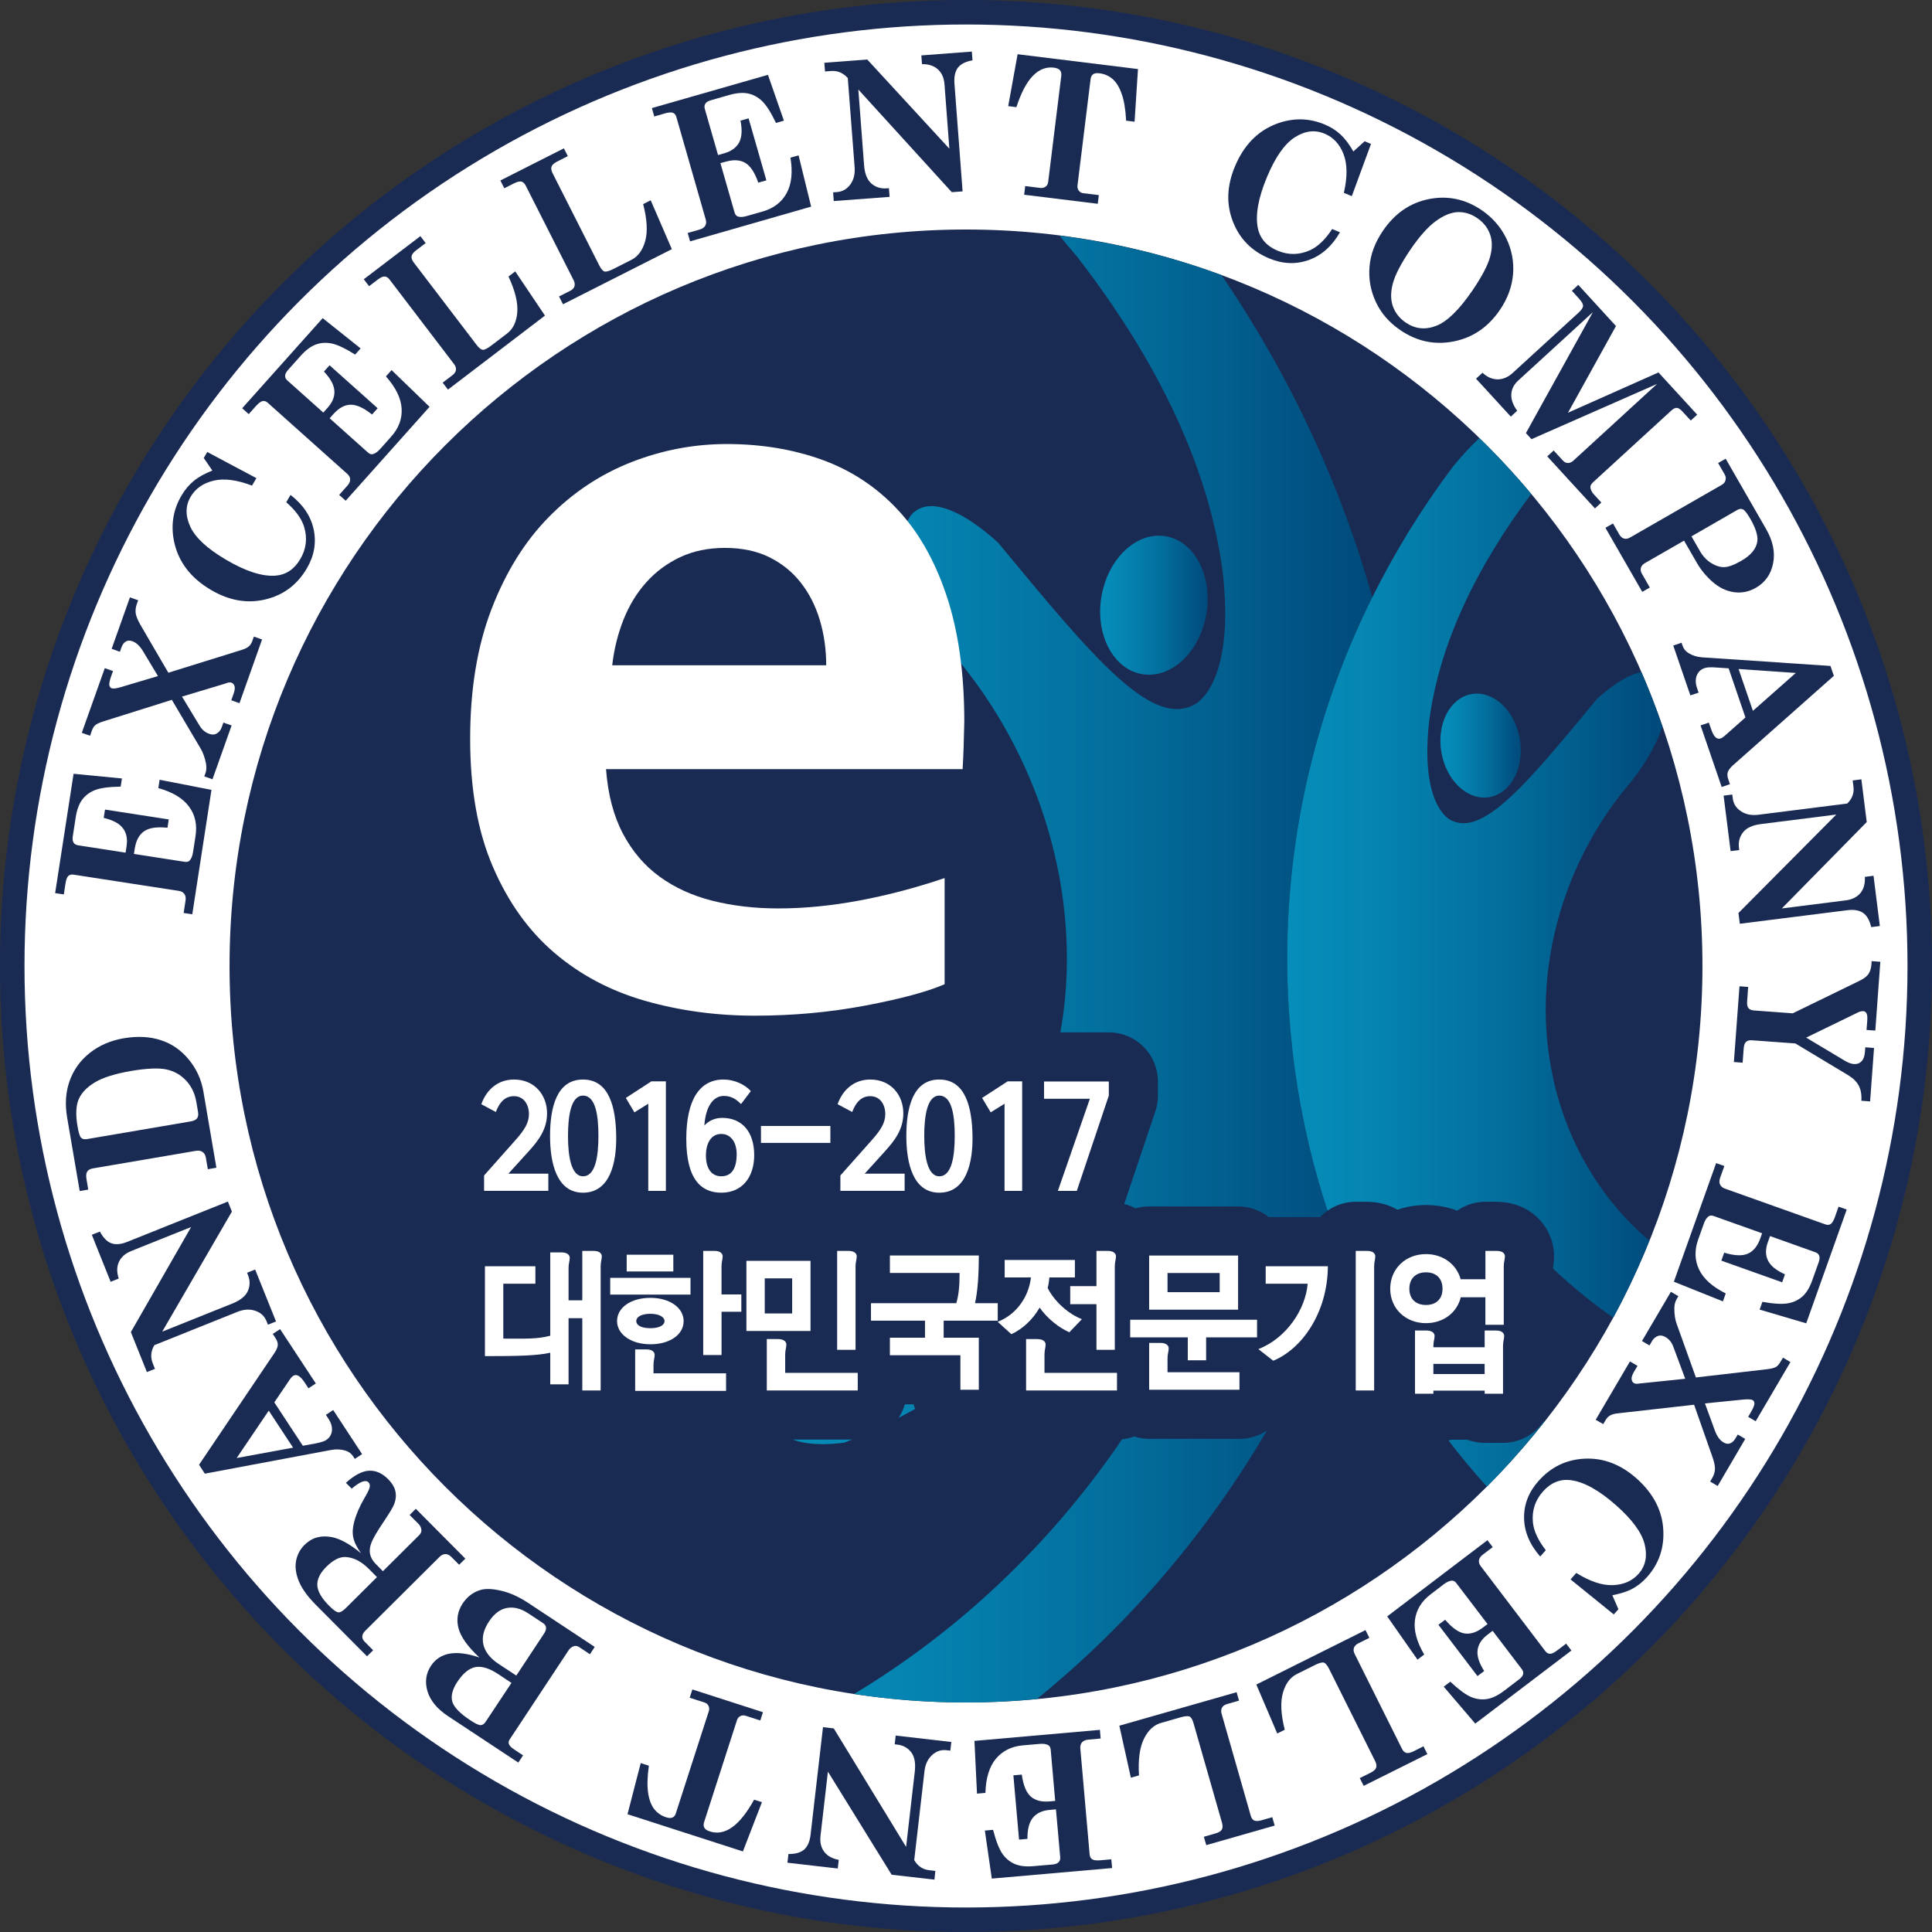 <?xml version="1.0" encoding="utf-8"?>
<!-- Generator: Adobe Illustrator 16.0.0, SVG Export Plug-In . SVG Version: 6.00 Build 0)  -->
<!DOCTYPE svg PUBLIC "-//W3C//DTD SVG 1.1//EN" "http://www.w3.org/Graphics/SVG/1.1/DTD/svg11.dtd">
<svg version="1.1" id="Layer_1" xmlns="http://www.w3.org/2000/svg" xmlns:xlink="http://www.w3.org/1999/xlink" x="0px" y="0px"
	 width="59px" height="59px" viewBox="0 0 59 59" enable-background="new 0 0 59 59" xml:space="preserve">
<rect x="0" y="0" width="59" height="59" fill="#333333" stroke="none"/>
<g>
	<defs>
		<rect id="SVGID_1_" width="59" height="59"/>
	</defs>
	<clipPath id="SVGID_2_">
		<use xlink:href="#SVGID_1_"  overflow="visible"/>
	</clipPath>
	<path clip-path="url(#SVGID_2_)" fill-rule="evenodd" clip-rule="evenodd" fill="#FFFFFF" d="M58.627,29.5
		c0,16.085-13.04,29.127-29.127,29.127S0.374,45.586,0.374,29.5c0-16.087,13.04-29.128,29.126-29.128S58.627,13.414,58.627,29.5"/>
	
		<circle clip-path="url(#SVGID_2_)" fill="none" stroke="#1A2B53" stroke-width="0.75" stroke-miterlimit="10" cx="29.5" cy="29.5" r="29.127"/>
	<path clip-path="url(#SVGID_2_)" fill="#1A2B53" d="M51.99,29.5c0,12.419-10.068,22.491-22.49,22.491
		C17.08,51.991,7.01,41.92,7.01,29.5C7.01,17.08,17.08,7.009,29.5,7.009C41.922,7.009,51.99,17.08,51.99,29.5"/>
	<path clip-path="url(#SVGID_2_)" fill="#1A2B53" d="M1.684,27.274l0.563-3.644l1.477,0.143l-0.039,0.249
		c-0.354,0.006-0.614,0.04-0.779,0.104c-0.165,0.064-0.296,0.162-0.395,0.293c-0.097,0.13-0.163,0.311-0.199,0.541l-0.088,0.572
		c-0.014,0.088-0.006,0.155,0.023,0.2c0.028,0.044,0.074,0.073,0.136,0.082l1.452,0.225l0.03-0.195
		c0.035-0.225-0.002-0.409-0.112-0.552c-0.108-0.144-0.304-0.248-0.586-0.315l0.04-0.254l1.947,0.301l-0.039,0.254
		c-0.326-0.033-0.563,0.002-0.714,0.107c-0.151,0.104-0.247,0.282-0.286,0.533l-0.025,0.16l1.548,0.24
		c0.068,0.01,0.12-0.002,0.153-0.038c0.051-0.054,0.085-0.138,0.103-0.251l0.078-0.503c0.052-0.345-0.013-0.644-0.201-0.896
		c-0.187-0.253-0.499-0.441-0.936-0.563l0.039-0.254l1.584,0.308l-0.586,3.8l-0.264-0.04l0.058-0.377
		c0.013-0.083,0.002-0.153-0.035-0.203c-0.036-0.051-0.091-0.083-0.165-0.094l-3.221-0.497c-0.068-0.011-0.122,0.004-0.161,0.042
		c-0.039,0.04-0.066,0.117-0.084,0.232l-0.051,0.33L1.684,27.274z"/>
	<path clip-path="url(#SVGID_2_)" fill="#1A2B53" d="M2.498,22.379L3.2,20.404l0.251,0.089l-0.053,0.148
		c-0.047,0.135-0.067,0.227-0.06,0.28c0.009,0.051,0.032,0.083,0.072,0.098c0.047,0.017,0.134,0.006,0.263-0.03l1.151-0.343
		l-0.452-0.752c-0.098-0.165-0.208-0.27-0.332-0.313c-0.076-0.027-0.143-0.023-0.199,0.01c-0.058,0.033-0.104,0.097-0.135,0.188
		l-0.044,0.125L3.41,19.813l0.558-1.571l0.251,0.089l-0.042,0.119c-0.036,0.098-0.044,0.193-0.032,0.284
		c0.015,0.091,0.062,0.205,0.14,0.342l0.856,1.468l2.23-0.694c0.107-0.032,0.184-0.07,0.229-0.112
		c0.047-0.042,0.083-0.098,0.106-0.166l0.047-0.132l0.25,0.089l-0.69,1.945l-0.25-0.089l0.072-0.204
		c0.034-0.098,0.044-0.173,0.027-0.228c-0.016-0.054-0.048-0.089-0.097-0.107c-0.042-0.015-0.105-0.005-0.19,0.03L6.83,20.89
		l-1.272,0.383l0.538,0.89c0.075,0.122,0.17,0.203,0.287,0.245c0.089,0.032,0.163,0.032,0.223-0.001
		c0.077-0.041,0.131-0.104,0.163-0.191l0.053-0.15l0.251,0.088l-0.584,1.644l-0.25-0.089l0.037-0.103
		c0.029-0.083,0.034-0.179,0.015-0.29c-0.038-0.184-0.091-0.334-0.162-0.453l-0.881-1.491l-2.111,0.664
		c-0.11,0.036-0.187,0.073-0.229,0.111c-0.043,0.037-0.077,0.094-0.104,0.17l-0.053,0.151L2.498,22.379z"/>
	<path clip-path="url(#SVGID_2_)" fill="#1A2B53" d="M6.485,14.37l-0.263-0.384l0.107-0.183l1.501,0.799L7.696,14.83
		c-0.462-0.177-0.854-0.228-1.173-0.151c-0.319,0.075-0.553,0.239-0.701,0.491c-0.162,0.275-0.165,0.582-0.009,0.918
		c0.157,0.335,0.519,0.67,1.086,1.003c0.6,0.354,1.104,0.517,1.512,0.489c0.323-0.026,0.575-0.194,0.758-0.504
		c0.184-0.311,0.223-0.64,0.119-0.986c-0.077-0.251-0.258-0.501-0.546-0.753l0.131-0.223c0.385,0.299,0.621,0.65,0.707,1.058
		c0.085,0.407,0.015,0.804-0.212,1.19c-0.295,0.5-0.718,0.815-1.271,0.945c-0.552,0.131-1.103,0.033-1.653-0.291
		c-0.611-0.359-0.984-0.842-1.121-1.446c-0.114-0.516-0.041-0.996,0.222-1.441c0.104-0.176,0.227-0.323,0.371-0.441
		C6.059,14.568,6.25,14.463,6.485,14.37"/>
	<path clip-path="url(#SVGID_2_)" fill="#1A2B53" d="M7.396,12.467l2.458-2.751l1.159,0.924l-0.168,0.188
		c-0.3-0.188-0.537-0.301-0.71-0.337c-0.174-0.036-0.338-0.026-0.49,0.03c-0.154,0.057-0.308,0.172-0.463,0.345l-0.385,0.431
		c-0.06,0.068-0.09,0.127-0.09,0.182c-0.001,0.054,0.023,0.101,0.071,0.142l1.095,0.979l0.131-0.147
		c0.152-0.17,0.221-0.344,0.207-0.523c-0.014-0.18-0.119-0.374-0.319-0.583l0.172-0.192l1.469,1.312l-0.172,0.192
		c-0.254-0.204-0.474-0.304-0.658-0.299c-0.183,0.004-0.359,0.102-0.528,0.292l-0.108,0.122l1.167,1.043
		c0.051,0.046,0.1,0.064,0.149,0.053c0.071-0.017,0.145-0.069,0.223-0.154l0.338-0.38c0.234-0.26,0.34-0.548,0.321-0.861
		c-0.019-0.314-0.179-0.641-0.479-0.98l0.172-0.193l1.16,1.122l-2.562,2.868l-0.198-0.178l0.253-0.285
		c0.058-0.063,0.084-0.127,0.083-0.189c-0.003-0.063-0.033-0.118-0.088-0.168l-2.431-2.173c-0.051-0.045-0.104-0.062-0.158-0.05
		c-0.054,0.012-0.12,0.062-0.198,0.148l-0.223,0.25L7.396,12.467z"/>
	<path clip-path="url(#SVGID_2_)" fill="#1A2B53" d="M11.272,8.74l-0.163-0.212l1.729-1.317l0.161,0.212l-0.292,0.222
		c-0.083,0.063-0.13,0.125-0.138,0.182c-0.009,0.057,0.013,0.121,0.068,0.192l1.911,2.505c0.076,0.103,0.144,0.154,0.196,0.158
		c0.054,0.004,0.14-0.039,0.258-0.129l0.485-0.37c0.181-0.137,0.285-0.352,0.31-0.642c0.024-0.292-0.064-0.657-0.268-1.097
		l0.205-0.156l0.908,1.35l-2.962,2.26l-0.162-0.212l0.296-0.226c0.065-0.049,0.102-0.104,0.11-0.163
		c0.008-0.059-0.012-0.119-0.059-0.179L11.9,8.541c-0.046-0.063-0.1-0.095-0.154-0.097c-0.056-0.002-0.125,0.029-0.209,0.093
		L11.272,8.74z"/>
	<path clip-path="url(#SVGID_2_)" fill="#1A2B53" d="M15.401,5.749l-0.121-0.237L17.22,4.53l0.121,0.238l-0.328,0.166
		c-0.093,0.048-0.149,0.098-0.17,0.153c-0.018,0.055-0.008,0.122,0.032,0.202l1.422,2.81c0.059,0.115,0.113,0.179,0.164,0.192
		c0.053,0.013,0.146-0.013,0.278-0.081l0.543-0.275c0.203-0.103,0.344-0.294,0.422-0.576c0.078-0.281,0.058-0.657-0.063-1.126
		l0.23-0.117l0.646,1.493l-3.324,1.683l-0.121-0.239l0.333-0.168c0.073-0.037,0.119-0.083,0.137-0.139
		c0.018-0.057,0.01-0.12-0.024-0.188l-1.463-2.889c-0.035-0.07-0.08-0.111-0.134-0.124c-0.054-0.012-0.127,0.006-0.221,0.053
		L15.401,5.749z"/>
	<path clip-path="url(#SVGID_2_)" fill="#1A2B53" d="M19.907,3.301l3.545-1.016l0.487,1.4l-0.242,0.069
		c-0.153-0.318-0.293-0.542-0.421-0.664c-0.128-0.124-0.272-0.202-0.432-0.235c-0.159-0.033-0.35-0.018-0.575,0.046l-0.556,0.16
		c-0.087,0.023-0.144,0.059-0.172,0.104c-0.029,0.045-0.035,0.098-0.018,0.159l0.405,1.411l0.19-0.054
		c0.218-0.063,0.37-0.174,0.455-0.332c0.083-0.16,0.097-0.381,0.04-0.665l0.248-0.07l0.543,1.894l-0.248,0.07
		c-0.106-0.308-0.238-0.51-0.397-0.604c-0.158-0.093-0.358-0.105-0.603-0.034L22,4.981l0.432,1.505
		c0.019,0.067,0.052,0.109,0.099,0.125c0.07,0.024,0.161,0.02,0.27-0.013l0.49-0.139c0.336-0.097,0.579-0.283,0.731-0.56
		c0.151-0.274,0.19-0.637,0.117-1.084l0.248-0.071l0.384,1.566l-3.697,1.061l-0.073-0.256l0.365-0.105
		c0.083-0.024,0.14-0.063,0.171-0.118c0.031-0.054,0.036-0.118,0.015-0.189l-0.898-3.133c-0.02-0.065-0.055-0.108-0.106-0.126
		c-0.052-0.019-0.134-0.012-0.247,0.02L19.98,3.558L19.907,3.301z"/>
	<path clip-path="url(#SVGID_2_)" fill="#1A2B53" d="M25.174,1.917l1.311-0.099l2.507,2.723l-0.149-1.968
		c-0.015-0.194-0.082-0.346-0.201-0.455c-0.12-0.108-0.282-0.162-0.486-0.159l-0.02-0.267l1.542-0.117l0.02,0.267
		c-0.213,0.039-0.361,0.114-0.447,0.227c-0.084,0.114-0.119,0.274-0.104,0.481l0.249,3.295l-0.33,0.024l-2.854-3.135l0.175,2.308
		c0.02,0.265,0.096,0.453,0.225,0.564c0.129,0.11,0.285,0.16,0.462,0.146l0.072-0.004l0.021,0.264l-1.706,0.128l-0.019-0.266
		l0.117-0.008c0.167-0.013,0.303-0.09,0.408-0.232c0.104-0.142,0.147-0.316,0.132-0.525L25.89,2.384
		c-0.142-0.158-0.311-0.23-0.508-0.216l-0.188,0.015L25.174,1.917z"/>
	<path clip-path="url(#SVGID_2_)" fill="#1A2B53" d="M31.076,1.656l3.676,0.453l-0.104,1.608l-0.258-0.032
		c-0.018-0.349-0.064-0.625-0.139-0.827c-0.072-0.204-0.166-0.354-0.28-0.449c-0.114-0.097-0.245-0.152-0.392-0.171
		c-0.086-0.011-0.151-0.001-0.195,0.028c-0.044,0.031-0.07,0.079-0.079,0.146l-0.4,3.25c-0.008,0.063,0.007,0.117,0.04,0.161
		c0.034,0.045,0.077,0.07,0.134,0.077l0.477,0.058l-0.032,0.266l-2.248-0.277l0.032-0.265l0.455,0.057
		c0.067,0.008,0.124-0.004,0.169-0.04c0.045-0.033,0.072-0.083,0.078-0.146l0.399-3.234c0.01-0.076-0.004-0.135-0.041-0.175
		c-0.035-0.041-0.099-0.067-0.185-0.078C31.7,2.008,31.318,2.41,31.039,3.273l-0.25-0.032L31.076,1.656z"/>
	<path clip-path="url(#SVGID_2_)" fill="#1A2B53" d="M41.329,4.626l0.345-0.312l0.194,0.081L41.282,5.99l-0.243-0.1
		c0.112-0.484,0.108-0.878-0.01-1.184C40.91,4.4,40.717,4.191,40.445,4.08c-0.295-0.123-0.599-0.084-0.91,0.117
		c-0.31,0.202-0.592,0.606-0.845,1.213c-0.268,0.644-0.36,1.164-0.276,1.564c0.069,0.317,0.271,0.543,0.604,0.683
		c0.333,0.138,0.664,0.132,0.993-0.018c0.236-0.109,0.462-0.325,0.671-0.645l0.238,0.1c-0.242,0.422-0.56,0.705-0.949,0.845
		c-0.393,0.141-0.796,0.125-1.21-0.047c-0.536-0.223-0.906-0.598-1.111-1.127s-0.186-1.087,0.061-1.678
		c0.273-0.655,0.699-1.092,1.279-1.309c0.494-0.184,0.981-0.177,1.458,0.021c0.189,0.078,0.353,0.181,0.488,0.307
		C41.072,4.232,41.204,4.405,41.329,4.626"/>
	<path clip-path="url(#SVGID_2_)" fill="#1A2B53" d="M45.251,6.42C45.58,6.645,45.83,6.932,46,7.28
		c0.168,0.35,0.237,0.714,0.206,1.096c-0.033,0.38-0.166,0.744-0.402,1.089c-0.357,0.525-0.828,0.846-1.409,0.961
		c-0.582,0.116-1.127,0.001-1.634-0.346c-0.337-0.23-0.586-0.516-0.744-0.857c-0.161-0.342-0.225-0.701-0.194-1.076
		c0.029-0.376,0.166-0.742,0.41-1.1c0.363-0.532,0.83-0.854,1.405-0.968C44.213,5.966,44.75,6.079,45.251,6.42 M45.108,6.658
		c-0.187-0.129-0.386-0.188-0.595-0.18c-0.208,0.01-0.431,0.102-0.669,0.277c-0.238,0.173-0.494,0.462-0.768,0.862
		c-0.286,0.421-0.466,0.764-0.539,1.033c-0.072,0.268-0.072,0.502-0.001,0.704c0.073,0.203,0.205,0.368,0.396,0.499
		c0.283,0.192,0.591,0.226,0.924,0.098c0.334-0.126,0.705-0.489,1.114-1.087c0.285-0.42,0.464-0.76,0.534-1.019
		c0.072-0.26,0.071-0.491-0.002-0.692C45.43,6.951,45.298,6.786,45.108,6.658"/>
	<path clip-path="url(#SVGID_2_)" fill="#1A2B53" d="M48.198,8.699l1.151,1.258l-1.465,2.647l2.763-1.23l1.182,1.289l-0.196,0.18
		l-0.257-0.279c-0.063-0.069-0.119-0.105-0.169-0.108c-0.049-0.003-0.105,0.024-0.167,0.081l-2.386,2.186
		c-0.061,0.055-0.089,0.107-0.086,0.157c0.005,0.072,0.041,0.145,0.106,0.218l0.228,0.249l-0.195,0.179l-1.457-1.589l0.196-0.18
		l0.275,0.3c0.049,0.056,0.104,0.083,0.161,0.083c0.057,0,0.113-0.025,0.169-0.075l2.554-2.341l-3.836,1.688l-0.17-0.186
		l2.045-3.693l-2.283,2.091c-0.13,0.12-0.2,0.259-0.208,0.419c-0.008,0.16,0.053,0.328,0.18,0.5l-0.195,0.18l-1.063-1.159
		l0.198-0.18c0.146,0.135,0.302,0.201,0.466,0.201c0.164-0.002,0.317-0.068,0.455-0.195l2.02-1.849
		c0.085-0.079,0.129-0.146,0.13-0.201s-0.038-0.125-0.114-0.209L48.003,8.88L48.198,8.699z"/>
	<path clip-path="url(#SVGID_2_)" fill="#1A2B53" d="M52.699,14.008l1.236,2.15c0.209,0.364,0.28,0.713,0.212,1.048
		c-0.066,0.333-0.242,0.581-0.525,0.744c-0.216,0.124-0.441,0.167-0.676,0.133c-0.234-0.035-0.451-0.141-0.648-0.314
		c-0.197-0.174-0.356-0.367-0.478-0.579l-0.392-0.68l-1.196,0.687c-0.066,0.039-0.107,0.087-0.122,0.146
		c-0.014,0.059-0.005,0.119,0.031,0.177l0.242,0.423l-0.231,0.132l-1.125-1.957l0.231-0.132l0.188,0.328
		c0.041,0.073,0.091,0.117,0.15,0.133c0.057,0.016,0.119,0.005,0.185-0.033l2.799-1.608c0.063-0.036,0.101-0.083,0.115-0.143
		c0.016-0.059,0.007-0.116-0.024-0.17l-0.203-0.353L52.699,14.008z M51.655,16.379l0.261,0.455c0.092,0.158,0.207,0.279,0.345,0.364
		c0.139,0.084,0.271,0.125,0.398,0.121c0.128-0.004,0.299-0.067,0.516-0.192c0.298-0.171,0.462-0.372,0.492-0.603
		c0.02-0.168-0.05-0.393-0.213-0.677c-0.096-0.164-0.168-0.26-0.221-0.288c-0.053-0.029-0.111-0.024-0.179,0.014L51.655,16.379z"/>
	<path clip-path="url(#SVGID_2_)" fill="#1A2B53" d="M56.003,20.639l-3.082,2.732c-0.086,0.077-0.138,0.147-0.158,0.211
		c-0.018,0.063-0.014,0.136,0.017,0.22l0.05,0.145l-0.252,0.087l-0.645-1.881l0.252-0.086l0.062,0.177
		c0.046,0.14,0.095,0.23,0.144,0.272c0.049,0.042,0.099,0.054,0.148,0.037c0.041-0.014,0.083-0.04,0.128-0.08l0.636-0.563
		l-0.513-1.5l-0.388-0.026c-0.16-0.012-0.276-0.006-0.344,0.018c-0.119,0.04-0.198,0.117-0.242,0.228
		c-0.044,0.112-0.04,0.243,0.013,0.394l0.044,0.128l-0.252,0.084l-0.522-1.522l0.252-0.086l0.03,0.087
		c0.034,0.099,0.094,0.174,0.181,0.228c0.122,0.075,0.262,0.119,0.417,0.131l3.921,0.263L56.003,20.639z M54.84,20.551l-1.747-0.121
		l0.438,1.278L54.84,20.551z"/>
	<path clip-path="url(#SVGID_2_)" fill="#1A2B53" d="M56.843,23.799l0.164,1.305l-2.593,2.638l1.956-0.247
		c0.194-0.025,0.341-0.1,0.445-0.224c0.102-0.125,0.146-0.289,0.134-0.493l0.265-0.034l0.193,1.535l-0.263,0.033
		c-0.052-0.211-0.134-0.356-0.251-0.435c-0.116-0.079-0.278-0.107-0.485-0.08l-3.277,0.413l-0.042-0.328l2.988-3.007l-2.296,0.29
		c-0.264,0.033-0.446,0.116-0.552,0.253c-0.104,0.135-0.146,0.292-0.125,0.47l0.01,0.071l-0.264,0.033l-0.214-1.695l0.264-0.033
		l0.016,0.117c0.02,0.166,0.104,0.298,0.252,0.395c0.145,0.096,0.322,0.132,0.53,0.105l2.713-0.342
		c0.153-0.148,0.216-0.32,0.19-0.517l-0.023-0.188L56.843,23.799z"/>
	<path clip-path="url(#SVGID_2_)" fill="#1A2B53" d="M57.422,29.371l-0.153,2.101l-0.268-0.019l0.022-0.29
		c0.007-0.104,0-0.175-0.023-0.217c-0.021-0.042-0.055-0.063-0.097-0.066c-0.047-0.004-0.104,0.008-0.166,0.039l-1.58,0.768
		l1.184,0.708c0.099,0.06,0.189,0.092,0.274,0.099c0.095,0.007,0.173-0.022,0.234-0.084c0.059-0.063,0.095-0.162,0.104-0.299
		l0.01-0.129l0.267,0.021l-0.12,1.632l-0.267-0.02c0.012-0.188-0.017-0.343-0.08-0.461c-0.063-0.12-0.17-0.226-0.321-0.318
		l-1.614-0.971l-1.328-0.097c-0.078-0.006-0.139,0.011-0.18,0.05c-0.041,0.04-0.063,0.106-0.07,0.197l-0.033,0.438l-0.267-0.021
		l0.171-2.313l0.265,0.02l-0.031,0.434c-0.008,0.1,0.006,0.17,0.04,0.213s0.091,0.066,0.171,0.072l1.181,0.087l2.039-0.993
		c0.131-0.063,0.223-0.133,0.275-0.21c0.051-0.077,0.081-0.178,0.09-0.299l0.006-0.092L57.422,29.371z"/>
	<path clip-path="url(#SVGID_2_)" fill="#1A2B53" d="M56.396,36.937l-1.237,3.475l-1.423-0.419l0.085-0.237
		c0.35,0.063,0.61,0.076,0.785,0.044c0.175-0.031,0.321-0.104,0.443-0.213c0.12-0.11,0.219-0.274,0.296-0.495l0.195-0.544
		c0.029-0.085,0.035-0.151,0.015-0.201c-0.019-0.05-0.059-0.086-0.118-0.106l-1.383-0.493l-0.067,0.186
		c-0.077,0.215-0.075,0.401,0.006,0.563c0.08,0.162,0.253,0.302,0.517,0.419l-0.086,0.243l-1.857-0.661l0.087-0.243
		c0.314,0.094,0.554,0.104,0.722,0.03c0.17-0.074,0.297-0.231,0.382-0.47l0.054-0.153l-1.477-0.526
		c-0.063-0.022-0.115-0.02-0.156,0.008c-0.062,0.043-0.109,0.118-0.148,0.228l-0.171,0.479c-0.117,0.33-0.108,0.637,0.028,0.92
		c0.136,0.283,0.406,0.526,0.813,0.728l-0.086,0.243l-1.498-0.601l1.291-3.622l0.251,0.089l-0.129,0.358
		c-0.028,0.082-0.03,0.15-0.003,0.207s0.075,0.098,0.145,0.124l3.069,1.093c0.065,0.024,0.121,0.021,0.167-0.012
		s0.088-0.104,0.127-0.211l0.111-0.317L56.396,36.937z"/>
	<path clip-path="url(#SVGID_2_)" fill="#1A2B53" d="M54.677,41.595l-1.061,1.807l-0.23-0.134l0.08-0.137
		c0.071-0.123,0.109-0.211,0.111-0.264c0.001-0.05-0.017-0.088-0.052-0.109c-0.043-0.024-0.132-0.03-0.265-0.02l-1.194,0.12
		l0.302,0.824c0.064,0.179,0.153,0.302,0.268,0.369c0.069,0.041,0.135,0.051,0.197,0.027c0.063-0.021,0.12-0.074,0.168-0.158
		l0.068-0.112l0.228,0.134l-0.842,1.438l-0.23-0.136l0.063-0.107c0.053-0.09,0.081-0.183,0.084-0.274s-0.021-0.212-0.074-0.362
		l-0.563-1.603l-2.321,0.262c-0.111,0.012-0.192,0.034-0.248,0.068c-0.054,0.031-0.099,0.08-0.135,0.142l-0.071,0.12l-0.23-0.133
		l1.046-1.781l0.231,0.135l-0.112,0.188c-0.05,0.089-0.074,0.161-0.068,0.217c0.005,0.058,0.03,0.099,0.074,0.124
		c0.038,0.022,0.104,0.024,0.192,0.006l0.049-0.004l1.322-0.137l-0.363-0.977c-0.049-0.133-0.128-0.23-0.234-0.294
		c-0.081-0.047-0.153-0.061-0.218-0.042c-0.085,0.027-0.149,0.078-0.196,0.158l-0.08,0.138l-0.23-0.135l0.883-1.503l0.23,0.134
		l-0.056,0.094c-0.045,0.076-0.068,0.169-0.068,0.281c0,0.188,0.024,0.345,0.073,0.476l0.585,1.63l2.197-0.254
		c0.113-0.016,0.196-0.036,0.246-0.066c0.05-0.028,0.093-0.078,0.134-0.146l0.082-0.139L54.677,41.595z"/>
	<path clip-path="url(#SVGID_2_)" fill="#1A2B53" d="M49.238,48.716l0.186,0.428l-0.143,0.157l-1.319-1.068l0.175-0.198
		c0.42,0.262,0.794,0.386,1.123,0.372c0.328-0.014,0.588-0.129,0.782-0.348c0.212-0.24,0.271-0.541,0.183-0.899
		c-0.09-0.36-0.382-0.758-0.875-1.193c-0.521-0.461-0.985-0.716-1.392-0.767c-0.32-0.036-0.602,0.079-0.841,0.35
		c-0.239,0.271-0.34,0.586-0.304,0.947c0.027,0.26,0.159,0.542,0.393,0.843l-0.17,0.194c-0.322-0.366-0.486-0.758-0.493-1.174
		s0.139-0.792,0.436-1.128c0.384-0.434,0.859-0.664,1.426-0.687c0.566-0.024,1.088,0.176,1.567,0.599
		c0.532,0.471,0.808,1.016,0.825,1.635c0.016,0.526-0.148,0.984-0.491,1.373c-0.135,0.152-0.284,0.273-0.447,0.361
		C49.693,48.604,49.487,48.669,49.238,48.716"/>
	<path clip-path="url(#SVGID_2_)" fill="#1A2B53" d="M47.988,50.404l-2.936,2.232l-0.963-1.128l0.2-0.152
		c0.259,0.242,0.471,0.397,0.634,0.467c0.164,0.067,0.327,0.089,0.487,0.062c0.161-0.025,0.334-0.109,0.521-0.25l0.46-0.351
		c0.071-0.054,0.112-0.107,0.123-0.16c0.01-0.052-0.004-0.104-0.042-0.153l-0.89-1.169l-0.156,0.119
		c-0.182,0.138-0.282,0.297-0.304,0.475c-0.021,0.179,0.047,0.392,0.203,0.634l-0.205,0.155l-1.193-1.567l0.205-0.154
		c0.212,0.248,0.407,0.388,0.59,0.418c0.18,0.029,0.373-0.031,0.574-0.187l0.131-0.098l-0.949-1.246
		c-0.041-0.057-0.086-0.082-0.137-0.081c-0.073,0.003-0.155,0.041-0.248,0.109l-0.404,0.309c-0.278,0.211-0.439,0.474-0.479,0.785
		c-0.041,0.312,0.053,0.663,0.283,1.054l-0.205,0.156l-0.925-1.321l3.061-2.327l0.161,0.211l-0.304,0.231
		c-0.068,0.051-0.106,0.108-0.116,0.171c-0.009,0.062,0.009,0.123,0.056,0.182l1.972,2.595c0.042,0.053,0.09,0.08,0.146,0.079
		c0.055-0.001,0.129-0.036,0.221-0.108l0.268-0.202L47.988,50.404z"/>
	<path clip-path="url(#SVGID_2_)" fill="#1A2B53" d="M43.47,53.329l0.12,0.238l-1.945,0.97L41.525,54.3l0.328-0.163
		c0.095-0.047,0.151-0.099,0.171-0.153c0.02-0.054,0.011-0.122-0.029-0.202l-1.407-2.818c-0.058-0.113-0.112-0.179-0.163-0.191
		c-0.052-0.015-0.146,0.012-0.278,0.079l-0.545,0.271c-0.204,0.103-0.345,0.293-0.424,0.573c-0.081,0.281-0.063,0.657,0.056,1.127
		l-0.229,0.115l-0.639-1.495l3.334-1.663l0.118,0.237l-0.334,0.166c-0.071,0.037-0.119,0.083-0.138,0.141
		c-0.018,0.055-0.011,0.119,0.024,0.186l1.445,2.897c0.034,0.07,0.079,0.111,0.135,0.124c0.053,0.014,0.126-0.005,0.221-0.051
		L43.47,53.329z"/>
	<path clip-path="url(#SVGID_2_)" fill="#1A2B53" d="M38.853,55.494l0.074,0.256l-2.09,0.597l-0.073-0.255l0.352-0.102
		c0.102-0.027,0.166-0.067,0.196-0.118c0.029-0.05,0.031-0.117,0.007-0.204l-0.866-3.028c-0.033-0.124-0.075-0.195-0.124-0.219
		c-0.049-0.022-0.145-0.015-0.288,0.026l-0.586,0.168c-0.219,0.063-0.393,0.224-0.521,0.485c-0.129,0.261-0.181,0.634-0.151,1.118
		l-0.248,0.07l-0.352-1.588l3.581-1.023l0.073,0.257l-0.358,0.103c-0.078,0.022-0.133,0.059-0.161,0.112
		c-0.028,0.051-0.033,0.114-0.012,0.187l0.89,3.114c0.021,0.075,0.058,0.124,0.108,0.147c0.052,0.021,0.128,0.018,0.229-0.011
		L38.853,55.494z"/>
	<path clip-path="url(#SVGID_2_)" fill="#1A2B53" d="M33.962,57.047l-3.674,0.322l-0.212-1.467l0.251-0.022
		c0.089,0.343,0.185,0.587,0.285,0.732c0.103,0.145,0.229,0.249,0.381,0.313c0.148,0.063,0.34,0.085,0.572,0.064l0.576-0.05
		c0.09-0.008,0.151-0.032,0.188-0.07c0.037-0.039,0.053-0.09,0.048-0.153l-0.13-1.462l-0.196,0.018
		c-0.226,0.019-0.396,0.1-0.509,0.239c-0.114,0.142-0.169,0.355-0.166,0.645l-0.256,0.022l-0.173-1.963l0.257-0.022
		c0.044,0.323,0.136,0.548,0.273,0.67s0.331,0.172,0.585,0.148l0.162-0.014l-0.137-1.561c-0.006-0.067-0.03-0.115-0.073-0.141
		c-0.063-0.036-0.152-0.049-0.268-0.039l-0.507,0.044c-0.349,0.031-0.623,0.168-0.825,0.408c-0.201,0.243-0.308,0.59-0.321,1.044
		l-0.257,0.023l-0.078-1.611l3.831-0.337l0.023,0.264l-0.379,0.035c-0.085,0.006-0.149,0.035-0.191,0.083
		c-0.04,0.047-0.056,0.107-0.051,0.182l0.285,3.246c0.007,0.067,0.034,0.116,0.082,0.145c0.047,0.029,0.128,0.038,0.245,0.028
		l0.334-0.03L33.962,57.047z"/>
	<path clip-path="url(#SVGID_2_)" fill="#1A2B53" d="M28.536,57.401l-1.306-0.15l-1.947-3.148l-0.226,1.96
		c-0.022,0.194,0.015,0.355,0.111,0.484c0.097,0.13,0.245,0.212,0.446,0.25l-0.03,0.264l-1.537-0.177l0.031-0.266
		c0.217,0.003,0.378-0.045,0.483-0.139c0.104-0.094,0.169-0.245,0.193-0.452l0.379-3.283l0.329,0.039l2.209,3.618l0.265-2.298
		c0.03-0.264-0.007-0.462-0.114-0.598c-0.106-0.134-0.25-0.211-0.428-0.229l-0.071-0.009l0.03-0.266l1.699,0.196l-0.031,0.265
		l-0.116-0.014c-0.166-0.019-0.314,0.032-0.444,0.151c-0.128,0.119-0.205,0.281-0.229,0.491l-0.313,2.715
		c0.107,0.183,0.26,0.286,0.458,0.308l0.187,0.021L28.536,57.401z"/>
	<path clip-path="url(#SVGID_2_)" fill="#1A2B53" d="M22.687,56.54l-3.524-1.137l0.404-1.561l0.248,0.08
		c-0.048,0.348-0.054,0.625-0.021,0.839c0.034,0.214,0.098,0.379,0.191,0.494c0.095,0.115,0.212,0.195,0.354,0.241
		c0.083,0.027,0.148,0.029,0.196,0.008c0.05-0.021,0.084-0.063,0.104-0.128l1.006-3.116c0.02-0.06,0.017-0.115-0.009-0.166
		c-0.023-0.05-0.063-0.083-0.116-0.1l-0.458-0.148l0.082-0.253l2.156,0.695l-0.082,0.253l-0.435-0.141
		c-0.066-0.021-0.124-0.02-0.174,0.007c-0.051,0.024-0.085,0.067-0.105,0.13l-1,3.102c-0.024,0.071-0.022,0.132,0.006,0.179
		c0.028,0.047,0.083,0.083,0.167,0.111c0.463,0.149,0.914-0.175,1.352-0.97l0.239,0.077L22.687,56.54z"/>
	<path clip-path="url(#SVGID_2_)" fill="#1A2B53" d="M15.828,53.826l-2.143-1.416c-0.333-0.22-0.542-0.473-0.629-0.757
		c-0.086-0.285-0.051-0.545,0.104-0.781c0.136-0.205,0.329-0.331,0.575-0.374c0.247-0.041,0.548-0.003,0.904,0.119
		c-0.358-0.334-0.571-0.633-0.639-0.9c-0.068-0.266-0.024-0.517,0.129-0.749c0.136-0.205,0.313-0.342,0.534-0.41
		c0.155-0.049,0.367-0.043,0.634,0.019c0.269,0.06,0.548,0.186,0.84,0.378l2.025,1.339l-0.146,0.224l-0.324-0.216
		c-0.056-0.035-0.11-0.048-0.162-0.032c-0.067,0.02-0.123,0.063-0.166,0.127l-1.807,2.734c-0.027,0.042-0.031,0.087-0.013,0.136
		c0.02,0.049,0.071,0.102,0.157,0.158l0.273,0.181L15.828,53.826z M15.619,51.393l-0.399-0.265
		c-0.273-0.181-0.508-0.254-0.702-0.218c-0.193,0.037-0.377,0.188-0.552,0.451c-0.15,0.23-0.202,0.43-0.154,0.603
		c0.05,0.171,0.233,0.361,0.55,0.57c0.151,0.102,0.256,0.149,0.314,0.149c0.059,0,0.111-0.035,0.158-0.107L15.619,51.393z
		 M15.767,51.169l0.849-1.285c0.044-0.065,0.064-0.127,0.058-0.182c-0.005-0.052-0.033-0.096-0.082-0.129l-0.459-0.303
		c-0.225-0.149-0.441-0.203-0.65-0.166s-0.393,0.176-0.55,0.413c-0.164,0.249-0.222,0.482-0.171,0.706
		c0.051,0.221,0.206,0.419,0.467,0.592L15.767,51.169z"/>
	<path clip-path="url(#SVGID_2_)" fill="#1A2B53" d="M11.208,50.581L9.65,49.014c-0.254-0.254-0.427-0.495-0.522-0.722
		c-0.092-0.226-0.123-0.433-0.087-0.624c0.035-0.189,0.122-0.354,0.259-0.49c0.221-0.221,0.498-0.3,0.83-0.238
		c0.254,0.048,0.552,0.211,0.895,0.494c-0.13-0.183-0.209-0.345-0.237-0.485c-0.029-0.14-0.019-0.298,0.028-0.474
		c0.061-0.231,0.167-0.476,0.317-0.733c0.098-0.164,0.151-0.276,0.158-0.335c0.009-0.061-0.003-0.106-0.036-0.138
		c-0.088-0.09-0.261-0.025-0.514,0.192l-0.178-0.179c0.266-0.236,0.501-0.36,0.708-0.369s0.4,0.076,0.579,0.255
		c0.128,0.129,0.204,0.259,0.228,0.39c0.025,0.13,0.007,0.266-0.054,0.407c-0.034,0.082-0.137,0.252-0.31,0.51
		c-0.202,0.3-0.326,0.514-0.373,0.639c-0.048,0.127-0.06,0.242-0.039,0.347c0.022,0.106,0.079,0.205,0.173,0.3l0.219,0.221
		l1.107-1.101c0.049-0.048,0.072-0.1,0.069-0.152c-0.007-0.075-0.037-0.14-0.09-0.193l-0.271-0.271l0.189-0.189l1.513,1.522
		l-0.189,0.187l-0.234-0.234c-0.061-0.063-0.123-0.092-0.186-0.092c-0.063,0.001-0.122,0.028-0.179,0.086l-2.264,2.252
		c-0.063,0.062-0.095,0.121-0.095,0.178c-0.001,0.058,0.023,0.113,0.077,0.165l0.254,0.256L11.208,50.581z M11.512,48.162
		l-0.252-0.254c-0.224-0.224-0.457-0.345-0.702-0.359c-0.185-0.011-0.381,0.089-0.59,0.296c-0.192,0.19-0.285,0.379-0.278,0.563
		c0.007,0.186,0.128,0.396,0.363,0.632c0.127,0.128,0.221,0.193,0.28,0.198c0.061,0.005,0.139-0.041,0.235-0.137L11.512,48.162z"/>
	<path clip-path="url(#SVGID_2_)" fill="#1A2B53" d="M6.079,44.73l2.303-3.414c0.065-0.096,0.098-0.177,0.101-0.244
		c0.003-0.065-0.021-0.134-0.069-0.208l-0.084-0.129l0.223-0.146l1.092,1.66L9.42,42.396L9.318,42.24
		c-0.08-0.123-0.15-0.198-0.207-0.226c-0.058-0.03-0.109-0.029-0.154,0.001c-0.035,0.022-0.07,0.058-0.103,0.107l-0.477,0.704
		l0.871,1.325l0.382-0.07c0.158-0.03,0.269-0.064,0.329-0.104c0.104-0.068,0.162-0.161,0.177-0.281
		c0.014-0.118-0.023-0.245-0.11-0.377l-0.074-0.112l0.223-0.147l0.883,1.346l-0.223,0.146l-0.05-0.077
		c-0.056-0.086-0.134-0.143-0.23-0.174c-0.138-0.043-0.283-0.049-0.438-0.023l-3.863,0.725L6.079,44.73z M7.228,44.526l1.722-0.317
		l-0.743-1.131L7.228,44.526z"/>
	<path clip-path="url(#SVGID_2_)" fill="#1A2B53" d="M4.486,41.9l-0.49-1.22l1.841-3.209l-1.832,0.734
		c-0.18,0.072-0.304,0.183-0.372,0.328c-0.069,0.147-0.071,0.317-0.006,0.511l-0.248,0.1l-0.575-1.436l0.247-0.098
		c0.102,0.191,0.219,0.311,0.352,0.358c0.134,0.048,0.297,0.032,0.489-0.046l3.067-1.229l0.123,0.307l-2.128,3.666l2.147-0.86
		c0.246-0.101,0.402-0.229,0.47-0.385c0.068-0.158,0.068-0.321,0.001-0.486l-0.027-0.067l0.247-0.099l0.637,1.586l-0.247,0.099
		L8.14,40.347c-0.063-0.156-0.178-0.262-0.345-0.318c-0.166-0.056-0.346-0.046-0.541,0.031l-2.539,1.018
		c-0.109,0.182-0.125,0.364-0.052,0.551l0.069,0.174L4.486,41.9z"/>
	<path clip-path="url(#SVGID_2_)" fill="#1A2B53" d="M2.434,36.372L2.05,34.126c-0.069-0.409-0.044-0.782,0.077-1.119
		c0.121-0.339,0.326-0.622,0.615-0.853c0.291-0.229,0.636-0.379,1.037-0.447c0.416-0.07,0.791-0.053,1.126,0.056
		c0.335,0.106,0.621,0.304,0.858,0.591C6,32.64,6.149,32.967,6.211,33.332l0.397,2.328l-0.261,0.046l-0.06-0.349
		c-0.015-0.085-0.049-0.145-0.103-0.18c-0.053-0.035-0.121-0.046-0.205-0.032l-3.144,0.536c-0.084,0.015-0.143,0.048-0.174,0.101
		c-0.031,0.05-0.037,0.131-0.018,0.237l0.052,0.309L2.434,36.372z M5.996,33.652c-0.044-0.257-0.147-0.475-0.311-0.651
		c-0.165-0.179-0.367-0.291-0.607-0.343c-0.239-0.049-0.596-0.033-1.069,0.046c-0.497,0.087-0.869,0.202-1.116,0.352
		c-0.247,0.151-0.411,0.325-0.493,0.521c-0.082,0.198-0.092,0.47-0.033,0.816c0.032,0.191,0.068,0.307,0.108,0.35
		c0.04,0.043,0.102,0.057,0.186,0.042l3.162-0.539c0.095-0.017,0.159-0.047,0.194-0.093c0.035-0.046,0.045-0.11,0.031-0.194
		L5.996,33.652z"/>
</g>
<g>
	<defs>
		<path id="SVGID_3_" d="M32.894,7.839c3.134,4.052,4.141,7.342,4.443,9.615c0.267,2.29-0.176,3.562-0.786,4.018
			c-1.325,0.846-3.122-1.333-6.08-4.911c-1.844-1.65-2.757-1.213-2.871-0.234c-0.118,1.015,0.562,2.572,1.781,3.975
			c2.559,3.182,3.7,7.402,2.995,11.261c-0.656,3.851-3.16,7.337-6.78,8.817c-1.296,0.668-2.079,1.527-2.183,2.357
			c-0.086,0.796,0.506,1.564,2.372,1.319c2.692-1.08,5.311-2.856,7.569-5.296c0.905-0.993,1.829-1.402,2.449-1.046
			c0.607,0.344,0.912,1.452,0.249,3.208c-2.283,4.511-5.722,8.249-9.97,10.81c1.115,0.169,2.256,0.259,3.418,0.259
			c0.731,0,1.453-0.039,2.167-0.107c4.223-3.424,7.495-8.017,9.452-13.339c-0.184-0.452-0.354-0.91-0.513-1.375
			c-1.955-5.767-1.835-12.628,1.301-18.928c-0.944-3.362-2.456-6.685-4.604-9.841c-1.572-0.581-3.229-0.986-4.943-1.204
			C32.521,7.404,32.699,7.618,32.894,7.839"/>
	</defs>
	<clipPath id="SVGID_4_">
		<use xlink:href="#SVGID_3_"  overflow="visible"/>
	</clipPath>
	
		<linearGradient id="SVGID_5_" gradientUnits="userSpaceOnUse" x1="-0.142" y1="59.144" x2="0.853" y2="59.144" gradientTransform="matrix(18.592 0 0 -18.592 26.041 1129.211)">
		<stop  offset="0" style="stop-color:#068DB9"/>
		<stop  offset="0.221" style="stop-color:#0585B2"/>
		<stop  offset="0.565" style="stop-color:#036F9D"/>
		<stop  offset="0.987" style="stop-color:#004B7C"/>
		<stop  offset="1" style="stop-color:#004A7B"/>
	</linearGradient>
	<rect x="23.327" y="7.197" clip-path="url(#SVGID_4_)" fill="url(#SVGID_5_)" width="18.581" height="44.794"/>
</g>
<g>
	<defs>
		<path id="SVGID_6_" d="M33.638,18.205c-0.201,1.162,0.354,2.229,1.237,2.382c0.883,0.152,1.765-0.666,1.964-1.829
			c0.201-1.162-0.353-2.227-1.235-2.381c-0.072-0.012-0.144-0.018-0.214-0.018C34.581,16.358,33.823,17.137,33.638,18.205"/>
	</defs>
	<clipPath id="SVGID_7_">
		<use xlink:href="#SVGID_6_"  overflow="visible"/>
	</clipPath>
	
		<linearGradient id="SVGID_8_" gradientUnits="userSpaceOnUse" x1="-0.15" y1="59.106" x2="0.845" y2="59.106" gradientTransform="matrix(3.3 0 0 -3.3 34.09 213.601)">
		<stop  offset="0" style="stop-color:#068DB9"/>
		<stop  offset="0.221" style="stop-color:#0585B2"/>
		<stop  offset="0.565" style="stop-color:#036F9D"/>
		<stop  offset="0.987" style="stop-color:#004B7C"/>
		<stop  offset="1" style="stop-color:#004A7B"/>
	</linearGradient>
	<rect x="33.437" y="16.358" clip-path="url(#SVGID_7_)" fill="url(#SVGID_8_)" width="3.604" height="4.381"/>
</g>
<g>
	<defs>
		<path id="SVGID_9_" d="M44.382,14.235c-0.975,1.296-1.795,2.639-2.475,4.007c-3.136,6.299-3.256,13.161-1.301,18.928
			c0.158,0.465,0.329,0.923,0.513,1.375c1.041,2.558,2.496,4.873,4.289,6.854c0.623-0.624,1.202-1.287,1.748-1.978
			c-0.984-1.178-1.841-2.475-2.548-3.871c-0.497-1.315-0.27-2.143,0.185-2.4c0.464-0.267,1.155,0.039,1.832,0.78
			c0.823,0.891,1.711,1.66,2.64,2.311c0.412-0.759,0.778-1.546,1.103-2.354c-1.582-1.331-2.656-3.263-3.011-5.337
			c-0.527-2.887,0.325-6.042,2.239-8.42c0.558-0.642,0.963-1.328,1.173-1.937c-0.193-0.566-0.406-1.122-0.645-1.667
			c-0.337,0.063-0.78,0.304-1.344,0.806c-2.211,2.675-3.555,4.305-4.546,3.672c-0.456-0.34-0.786-1.292-0.587-3.006
			c0.217-1.646,0.937-4.009,3.115-6.912c-0.499-0.596-1.029-1.166-1.586-1.707C44.917,13.625,44.651,13.907,44.382,14.235"/>
	</defs>
	<clipPath id="SVGID_10_">
		<use xlink:href="#SVGID_9_"  overflow="visible"/>
	</clipPath>
	
		<linearGradient id="SVGID_11_" gradientUnits="userSpaceOnUse" x1="-0.148" y1="59.144" x2="0.847" y2="59.144" gradientTransform="matrix(11.516 0 0 -11.516 41.01 710.471)">
		<stop  offset="0" style="stop-color:#068DB9"/>
		<stop  offset="0.221" style="stop-color:#0585B2"/>
		<stop  offset="0.565" style="stop-color:#036F9D"/>
		<stop  offset="0.987" style="stop-color:#004B7C"/>
		<stop  offset="1" style="stop-color:#004A7B"/>
	</linearGradient>
	<rect x="38.651" y="13.38" clip-path="url(#SVGID_10_)" fill="url(#SVGID_11_)" width="12.117" height="32.019"/>
</g>
<g>
	<defs>
		<path id="SVGID_12_" d="M44.942,21.195c-0.66,0.114-1.075,0.911-0.924,1.781c0.149,0.87,0.808,1.482,1.468,1.367
			c0.662-0.114,1.076-0.913,0.926-1.78c-0.139-0.8-0.705-1.382-1.31-1.382C45.05,21.181,44.996,21.186,44.942,21.195"/>
	</defs>
	<clipPath id="SVGID_13_">
		<use xlink:href="#SVGID_12_"  overflow="visible"/>
	</clipPath>
	
		<linearGradient id="SVGID_14_" gradientUnits="userSpaceOnUse" x1="-0.172" y1="59.11" x2="0.823" y2="59.11" gradientTransform="matrix(2.467 0 0 -2.467 44.412 168.654)">
		<stop  offset="0" style="stop-color:#068DB9"/>
		<stop  offset="0.221" style="stop-color:#0585B2"/>
		<stop  offset="0.565" style="stop-color:#036F9D"/>
		<stop  offset="0.987" style="stop-color:#004B7C"/>
		<stop  offset="1" style="stop-color:#004A7B"/>
	</linearGradient>
	<rect x="43.867" y="21.181" clip-path="url(#SVGID_13_)" fill="url(#SVGID_14_)" width="2.695" height="3.277"/>
</g>
<g>
	<defs>
		<rect id="SVGID_15_" width="59" height="59"/>
	</defs>
	<clipPath id="SVGID_16_">
		<use xlink:href="#SVGID_15_"  overflow="visible"/>
	</clipPath>
	<path clip-path="url(#SVGID_16_)" fill="#FFFFFF" d="M23.771,27.742c0.789,0,1.612-0.081,2.469-0.241
		c0.857-0.16,1.727-0.388,2.607-0.686v3.241c-0.525,0.229-1.333,0.446-2.417,0.652c-1.087,0.205-2.212,0.309-3.379,0.309
		c-1.178,0-2.295-0.152-3.352-0.454c-1.058-0.303-1.98-0.792-2.769-1.466s-1.415-1.55-1.877-2.625
		c-0.464-1.073-0.695-2.377-0.695-3.91c0-1.508,0.217-2.829,0.652-3.96c0.435-1.132,1.017-2.068,1.749-2.812
		c0.731-0.744,1.569-1.301,2.512-1.673c0.945-0.371,1.918-0.557,2.925-0.557c1.051,0,2.021,0.161,2.907,0.48
		c0.885,0.32,1.651,0.823,2.297,1.51c0.646,0.686,1.149,1.568,1.509,2.649c0.359,1.081,0.539,2.357,0.539,3.831
		c-0.011,0.573-0.027,1.059-0.051,1.458H18.507c0.057,0.766,0.228,1.421,0.513,1.964c0.286,0.544,0.661,0.983,1.124,1.32
		c0.464,0.337,1.003,0.583,1.621,0.738C22.382,27.664,23.051,27.742,23.771,27.742 M22.143,16.732c-0.516,0-0.972,0.094-1.373,0.283
		c-0.4,0.189-0.746,0.445-1.037,0.772c-0.292,0.326-0.522,0.707-0.694,1.14c-0.171,0.435-0.286,0.896-0.343,1.39h6.535
		c0-0.493-0.067-0.955-0.198-1.39c-0.131-0.434-0.326-0.814-0.583-1.14c-0.257-0.327-0.577-0.583-0.959-0.772
		C23.106,16.827,22.657,16.732,22.143,16.732"/>
	<path clip-path="url(#SVGID_16_)" fill="#1A2B53" d="M14.699,33.721c0.138-0.397,0.467-0.754,0.997-0.754
		c0.641,0,1.01,0.486,1.01,1.03c0,0.496-0.268,0.838-0.556,1.157l-0.625,0.688h1.22v0.524h-1.962v-0.469l0.952-1.073
		c0.288-0.322,0.418-0.538,0.418-0.804c0-0.285-0.155-0.545-0.458-0.545c-0.264,0-0.437,0.175-0.553,0.483L14.699,33.721z"/>
	
		<path clip-path="url(#SVGID_16_)" fill="none" stroke="#1A2B53" stroke-width="3" stroke-linejoin="round" stroke-miterlimit="10" d="
		M14.699,33.721c0.138-0.397,0.467-0.754,0.997-0.754c0.641,0,1.01,0.486,1.01,1.03c0,0.496-0.268,0.838-0.556,1.157l-0.625,0.688
		h1.22v0.524h-1.962v-0.469l0.952-1.073c0.288-0.322,0.418-0.538,0.418-0.804c0-0.285-0.155-0.545-0.458-0.545
		c-0.264,0-0.437,0.175-0.553,0.483L14.699,33.721z"/>
	<path clip-path="url(#SVGID_16_)" fill="#1A2B53" d="M17.804,32.967c0.813,0,1.001,0.875,1.014,1.725
		c0.013,0.813-0.187,1.731-1.014,1.731c-0.81,0-1.006-0.918-1.006-1.731C16.797,33.815,17.002,32.967,17.804,32.967 M17.804,35.922
		c0.387,0,0.471-0.628,0.471-1.235c0-0.618-0.084-1.229-0.471-1.229c-0.365,0-0.458,0.61-0.458,1.229
		C17.345,35.294,17.439,35.922,17.804,35.922"/>
	
		<path clip-path="url(#SVGID_16_)" fill="none" stroke="#1A2B53" stroke-width="3" stroke-linejoin="round" stroke-miterlimit="10" d="
		M17.804,32.967c0.813,0,1.001,0.875,1.014,1.725c0.013,0.813-0.187,1.731-1.014,1.731c-0.81,0-1.006-0.918-1.006-1.731
		C16.797,33.815,17.002,32.967,17.804,32.967z M17.804,35.922c0.387,0,0.471-0.628,0.471-1.235c0-0.618-0.084-1.229-0.471-1.229
		c-0.365,0-0.458,0.61-0.458,1.229C17.345,35.294,17.439,35.922,17.804,35.922z"/>
	<polygon clip-path="url(#SVGID_16_)" fill="#1A2B53" points="20.335,36.367 19.797,36.367 19.797,33.706 19.374,33.969 
		19.112,33.529 19.89,33.023 20.335,33.023 	"/>
	
		<polygon clip-path="url(#SVGID_16_)" fill="none" stroke="#1A2B53" stroke-width="3" stroke-linejoin="round" stroke-miterlimit="10" points="
		20.335,36.367 19.797,36.367 19.797,33.706 19.374,33.969 19.112,33.529 19.89,33.023 20.335,33.023 	"/>
	<path clip-path="url(#SVGID_16_)" fill="#1A2B53" d="M22.63,33.716c-0.16-0.159-0.306-0.248-0.529-0.248
		c-0.312,0-0.552,0.311-0.591,0.904c0.132-0.146,0.324-0.234,0.542-0.234c0.62,0,0.98,0.437,0.98,1.139
		c0,0.669-0.365,1.146-1.002,1.146c-0.578,0-1.072-0.355-1.072-1.643c0-1.195,0.409-1.813,1.135-1.813
		c0.329,0,0.649,0.146,0.836,0.353L22.63,33.716z M22.029,35.922c0.353,0,0.468-0.304,0.468-0.675c0-0.369-0.182-0.618-0.472-0.618
		c-0.311,0-0.467,0.286-0.467,0.656C21.557,35.651,21.705,35.922,22.029,35.922"/>
	
		<path clip-path="url(#SVGID_16_)" fill="none" stroke="#1A2B53" stroke-width="3" stroke-linejoin="round" stroke-miterlimit="10" d="
		M22.63,33.716c-0.16-0.159-0.306-0.248-0.529-0.248c-0.312,0-0.552,0.311-0.591,0.904c0.132-0.146,0.324-0.234,0.542-0.234
		c0.62,0,0.98,0.437,0.98,1.139c0,0.669-0.365,1.146-1.002,1.146c-0.578,0-1.072-0.355-1.072-1.643c0-1.195,0.409-1.813,1.135-1.813
		c0.329,0,0.649,0.146,0.836,0.353L22.63,33.716z M22.029,35.922c0.353,0,0.468-0.304,0.468-0.675c0-0.369-0.182-0.618-0.472-0.618
		c-0.311,0-0.467,0.286-0.467,0.656C21.557,35.651,21.705,35.922,22.029,35.922z"/>
	<rect x="23.239" y="34.385" clip-path="url(#SVGID_16_)" fill="#1A2B53" width="2.119" height="0.517"/>
	
		<rect x="23.239" y="34.385" clip-path="url(#SVGID_16_)" fill="none" stroke="#1A2B53" stroke-width="3" stroke-linejoin="round" stroke-miterlimit="10" width="2.119" height="0.517"/>
	<path clip-path="url(#SVGID_16_)" fill="#1A2B53" d="M25.579,33.721c0.138-0.397,0.467-0.754,0.996-0.754
		c0.642,0,1.011,0.486,1.011,1.03c0,0.496-0.268,0.838-0.557,1.157l-0.623,0.688h1.22v0.524h-1.962v-0.469l0.953-1.073
		c0.288-0.322,0.418-0.538,0.418-0.804c0-0.285-0.156-0.545-0.459-0.545c-0.263,0-0.436,0.175-0.551,0.483L25.579,33.721z"/>
	
		<path clip-path="url(#SVGID_16_)" fill="none" stroke="#1A2B53" stroke-width="3" stroke-linejoin="round" stroke-miterlimit="10" d="
		M25.579,33.721c0.138-0.397,0.467-0.754,0.996-0.754c0.642,0,1.011,0.486,1.011,1.03c0,0.496-0.268,0.838-0.557,1.157l-0.623,0.688
		h1.22v0.524h-1.962v-0.469l0.953-1.073c0.288-0.322,0.418-0.538,0.418-0.804c0-0.285-0.156-0.545-0.459-0.545
		c-0.263,0-0.436,0.175-0.551,0.483L25.579,33.721z"/>
	<path clip-path="url(#SVGID_16_)" fill="#1A2B53" d="M28.684,32.967c0.814,0,1,0.875,1.015,1.725
		c0.013,0.813-0.188,1.731-1.015,1.731c-0.809,0-1.006-0.918-1.006-1.731C27.678,33.815,27.883,32.967,28.684,32.967 M28.684,35.922
		c0.387,0,0.472-0.628,0.472-1.235c0-0.618-0.085-1.229-0.472-1.229c-0.365,0-0.459,0.61-0.459,1.229
		C28.225,35.294,28.319,35.922,28.684,35.922"/>
	
		<path clip-path="url(#SVGID_16_)" fill="none" stroke="#1A2B53" stroke-width="3" stroke-linejoin="round" stroke-miterlimit="10" d="
		M28.684,32.967c0.814,0,1,0.875,1.015,1.725c0.013,0.813-0.188,1.731-1.015,1.731c-0.809,0-1.006-0.918-1.006-1.731
		C27.678,33.815,27.883,32.967,28.684,32.967z M28.684,35.922c0.387,0,0.472-0.628,0.472-1.235c0-0.618-0.085-1.229-0.472-1.229
		c-0.365,0-0.459,0.61-0.459,1.229C28.225,35.294,28.319,35.922,28.684,35.922z"/>
	<polygon clip-path="url(#SVGID_16_)" fill="#1A2B53" points="31.215,36.367 30.677,36.367 30.677,33.706 30.254,33.969 
		29.992,33.529 30.771,33.023 31.215,33.023 	"/>
	
		<polygon clip-path="url(#SVGID_16_)" fill="none" stroke="#1A2B53" stroke-width="3" stroke-linejoin="round" stroke-miterlimit="10" points="
		31.215,36.367 30.677,36.367 30.677,33.706 30.254,33.969 29.992,33.529 30.771,33.023 31.215,33.023 	"/>
	<polygon clip-path="url(#SVGID_16_)" fill="#1A2B53" points="33.861,33.458 32.884,36.367 32.306,36.367 33.283,33.554 
		31.883,33.554 31.883,33.027 33.861,33.027 	"/>
	
		<polygon clip-path="url(#SVGID_16_)" fill="none" stroke="#1A2B53" stroke-width="3" stroke-linejoin="round" stroke-miterlimit="10" points="
		33.861,33.458 32.884,36.367 32.306,36.367 33.283,33.554 31.883,33.554 31.883,33.027 33.861,33.027 	"/>
	<path clip-path="url(#SVGID_16_)" fill="#1A2B53" d="M18.124,38.2c0.223,0,0.254,0.117,0.254,0.164c0,0.104-0.035,0.168-0.035,0.31
		v3.788h-0.561v-2.206h-0.419v2.02h-0.559V41.31c-0.405,0.09-0.967,0.104-1.995,0.104v-2.745h1.541v0.533h-0.98v1.677
		c0.699,0,1.02,0.019,1.434-0.088v-2.545h0.342c0.222,0,0.253,0.118,0.253,0.165c0,0.103-0.036,0.168-0.036,0.309v0.989h0.419V38.2
		H18.124z"/>
	
		<path clip-path="url(#SVGID_16_)" fill="none" stroke="#1A2B53" stroke-width="3" stroke-linejoin="round" stroke-miterlimit="10" d="
		M18.124,38.2c0.223,0,0.254,0.117,0.254,0.164c0,0.104-0.035,0.168-0.035,0.31v3.788h-0.561v-2.206h-0.419v2.02h-0.559V41.31
		c-0.405,0.09-0.967,0.104-1.995,0.104v-2.745h1.541v0.533h-0.98v1.677c0.699,0,1.02,0.019,1.434-0.088v-2.545h0.342
		c0.222,0,0.253,0.118,0.253,0.165c0,0.103-0.036,0.168-0.036,0.309v0.989h0.419V38.2H18.124z"/>
	<path clip-path="url(#SVGID_16_)" fill="#1A2B53" d="M18.635,39.024h2.452v0.511h-2.452V39.024z M18.844,40.345
		c0-0.417,0.427-0.711,1.018-0.711c0.592,0,1.015,0.304,1.015,0.711c0,0.413-0.423,0.707-1.015,0.707
		C19.271,41.052,18.844,40.744,18.844,40.345 M19.138,38.317h1.424v0.511h-1.424V38.317z M19.957,41.938h2.216v0.538h-2.776v-1.268
		h0.337c0.227,0,0.258,0.117,0.258,0.164c0,0.102-0.035,0.169-0.035,0.308V41.938z M19.431,40.341c0,0.131,0.151,0.22,0.431,0.22
		c0.281,0,0.432-0.094,0.432-0.22c0-0.112-0.151-0.22-0.432-0.22C19.583,40.121,19.431,40.219,19.431,40.341 M22.035,39.53h0.604
		v0.528h-0.604v1.322h-0.56V38.2h0.341c0.223,0,0.253,0.117,0.253,0.164c0,0.104-0.035,0.168-0.035,0.31V39.53z"/>
	
		<path clip-path="url(#SVGID_16_)" fill="none" stroke="#1A2B53" stroke-width="3" stroke-linejoin="round" stroke-miterlimit="10" d="
		M18.635,39.024h2.452v0.511h-2.452V39.024z M18.844,40.345c0-0.417,0.427-0.711,1.018-0.711c0.592,0,1.015,0.304,1.015,0.711
		c0,0.413-0.423,0.707-1.015,0.707C19.271,41.052,18.844,40.744,18.844,40.345z M19.138,38.317h1.424v0.511h-1.424V38.317z
		 M19.957,41.938h2.216v0.538h-2.776v-1.268h0.337c0.227,0,0.258,0.117,0.258,0.164c0,0.102-0.035,0.169-0.035,0.308V41.938z
		 M19.431,40.341c0,0.131,0.151,0.22,0.431,0.22c0.281,0,0.432-0.094,0.432-0.22c0-0.112-0.151-0.22-0.432-0.22
		C19.583,40.121,19.431,40.219,19.431,40.341z M22.035,39.53h0.604v0.528h-0.604v1.322h-0.56V38.2h0.341
		c0.223,0,0.253,0.117,0.253,0.164c0,0.104-0.035,0.168-0.035,0.31V39.53z"/>
	<path clip-path="url(#SVGID_16_)" fill="#1A2B53" d="M24.752,40.645h-1.958v-2.14h1.958V40.645z M23.354,40.11h0.837v-1.071h-0.837
		V40.11z M23.978,41.924h2.216v0.538h-2.777v-1.569h0.339c0.226,0,0.258,0.118,0.258,0.164c0,0.104-0.036,0.169-0.036,0.311V41.924z
		 M25.909,38.2c0.222,0,0.254,0.117,0.254,0.164c0,0.104-0.036,0.168-0.036,0.31v2.548h-0.562V38.2H25.909z"/>
	
		<path clip-path="url(#SVGID_16_)" fill="none" stroke="#1A2B53" stroke-width="3" stroke-linejoin="round" stroke-miterlimit="10" d="
		M24.752,40.645h-1.958v-2.14h1.958V40.645z M23.354,40.11h0.837v-1.071h-0.837V40.11z M23.978,41.924h2.216v0.538h-2.777v-1.569
		h0.339c0.226,0,0.258,0.118,0.258,0.164c0,0.104-0.036,0.169-0.036,0.311V41.924z M25.909,38.2c0.222,0,0.254,0.117,0.254,0.164
		c0,0.104-0.036,0.168-0.036,0.31v2.548h-0.562V38.2H25.909z"/>
	<path clip-path="url(#SVGID_16_)" fill="#1A2B53" d="M27.176,38.341h2.715c0,0.618-0.036,1.104-0.116,1.457h0.694v0.533h-1.651
		v0.52h1.073v1.589h-0.562v-1.054h-2.153v-0.535h1.072v-0.52h-1.65v-0.533h2.606c0.067-0.233,0.1-0.479,0.1-0.924h-2.128V38.341z"/>
	
		<path clip-path="url(#SVGID_16_)" fill="none" stroke="#1A2B53" stroke-width="3" stroke-linejoin="round" stroke-miterlimit="10" d="
		M27.176,38.341h2.715c0,0.618-0.036,1.104-0.116,1.457h0.694v0.533h-1.651v0.52h1.073v1.589h-0.562v-1.054h-2.153v-0.535h1.072
		v-0.52h-1.65v-0.533h2.606c0.067-0.233,0.1-0.479,0.1-0.924h-2.128V38.341z"/>
	<path clip-path="url(#SVGID_16_)" fill="#1A2B53" d="M32.047,39.011c-0.01,0.108-0.026,0.22-0.053,0.323
		c0.213,0.426,0.658,0.805,1.045,0.951l-0.383,0.401c-0.307-0.136-0.662-0.406-0.907-0.754c-0.205,0.356-0.507,0.646-0.863,0.812
		l-0.419-0.379c0.518-0.193,0.944-0.708,1.016-1.354h-0.802v-0.534h2.145v0.534H32.047z M31.896,41.924h2.215v0.538h-2.776v-1.569
		h0.338c0.228,0,0.258,0.118,0.258,0.164c0,0.104-0.034,0.169-0.034,0.311V41.924z M34.044,41.222h-0.56v-1.395h-0.801v-0.551h0.801
		V38.2h0.342c0.223,0,0.254,0.117,0.254,0.164c0,0.103-0.036,0.168-0.036,0.309V41.222z"/>
	
		<path clip-path="url(#SVGID_16_)" fill="none" stroke="#1A2B53" stroke-width="3" stroke-linejoin="round" stroke-miterlimit="10" d="
		M32.047,39.011c-0.01,0.108-0.026,0.22-0.053,0.323c0.213,0.426,0.658,0.805,1.045,0.951l-0.383,0.401
		c-0.307-0.136-0.662-0.406-0.907-0.754c-0.205,0.356-0.507,0.646-0.863,0.812l-0.419-0.379c0.518-0.193,0.944-0.708,1.016-1.354
		h-0.802v-0.534h2.145v0.534H32.047z M31.896,41.924h2.215v0.538h-2.776v-1.569h0.338c0.228,0,0.258,0.118,0.258,0.164
		c0,0.104-0.034,0.169-0.034,0.311V41.924z M34.044,41.222h-0.56v-1.395h-0.801v-0.551h0.801V38.2h0.342
		c0.223,0,0.254,0.117,0.254,0.164c0,0.103-0.036,0.168-0.036,0.309V41.222z"/>
	<path clip-path="url(#SVGID_16_)" fill="#1A2B53" d="M38.388,40.303v0.538h-1.555v0.699h-0.56v-0.699h-1.759v-0.538H38.388z
		 M37.809,39.995h-2.716v-1.653h2.716V39.995z M35.654,41.905h2.197v0.535h-2.758v-1.43h0.343c0.222,0,0.254,0.116,0.254,0.164
		c0,0.103-0.036,0.168-0.036,0.309V41.905z M35.654,39.46h1.593v-0.585h-1.593V39.46z"/>
	
		<path clip-path="url(#SVGID_16_)" fill="none" stroke="#1A2B53" stroke-width="3" stroke-linejoin="round" stroke-miterlimit="10" d="
		M38.388,40.303v0.538h-1.555v0.699h-0.56v-0.699h-1.759v-0.538H38.388z M37.809,39.995h-2.716v-1.653h2.716V39.995z M35.654,41.905
		h2.197v0.535h-2.758v-1.43h0.343c0.222,0,0.254,0.116,0.254,0.164c0,0.103-0.036,0.168-0.036,0.309V41.905z M35.654,39.46h1.593
		v-0.585h-1.593V39.46z"/>
	<path clip-path="url(#SVGID_16_)" fill="#1A2B53" d="M38.652,38.669h1.899c-0.009,1.423-0.796,2.53-1.669,2.885l-0.453-0.354
		c0.867-0.339,1.441-1.224,1.505-1.997h-1.282V38.669z M41.745,38.2c0.223,0,0.254,0.117,0.254,0.164
		c0,0.104-0.035,0.168-0.035,0.31v3.788h-0.562V38.2H41.745z"/>
	
		<path clip-path="url(#SVGID_16_)" fill="none" stroke="#1A2B53" stroke-width="3" stroke-linejoin="round" stroke-miterlimit="10" d="
		M38.652,38.669h1.899c-0.009,1.423-0.796,2.53-1.669,2.885l-0.453-0.354c0.867-0.339,1.441-1.224,1.505-1.997h-1.282V38.669z
		 M41.745,38.2c0.223,0,0.254,0.117,0.254,0.164c0,0.104-0.035,0.168-0.035,0.31v3.788h-0.562V38.2H41.745z"/>
	<path clip-path="url(#SVGID_16_)" fill="#1A2B53" d="M45.921,40.457h-0.56v-0.841h-0.752c-0.112,0.471-0.535,0.791-1.063,0.791
		c-0.614,0-1.091-0.437-1.091-1.05c0-0.619,0.477-1.059,1.091-1.059c0.517,0,0.935,0.309,1.06,0.768h0.756V38.2h0.342
		c0.224,0,0.254,0.117,0.254,0.164c0,0.103-0.036,0.168-0.036,0.31V40.457z M43.039,39.357c0,0.313,0.201,0.495,0.507,0.495
		c0.312,0,0.506-0.183,0.506-0.495c0-0.318-0.194-0.502-0.506-0.502C43.24,38.855,43.039,39.039,43.039,39.357 M43.555,40.631
		c0.224,0,0.255,0.117,0.255,0.164c0,0.098-0.036,0.164-0.036,0.3v0.047h1.565v-0.511h0.343c0.222,0,0.253,0.117,0.253,0.164
		c0,0.098-0.035,0.164-0.035,0.3v1.467h-0.561v-0.095h-1.565v0.095h-0.562v-1.931H43.555z M43.773,41.961h1.565v-0.31h-1.565V41.961
		z"/>
	
		<path clip-path="url(#SVGID_16_)" fill="none" stroke="#1A2B53" stroke-width="3" stroke-linejoin="round" stroke-miterlimit="10" d="
		M45.921,40.457h-0.56v-0.841h-0.752c-0.112,0.471-0.535,0.791-1.063,0.791c-0.614,0-1.091-0.437-1.091-1.05
		c0-0.619,0.477-1.059,1.091-1.059c0.517,0,0.935,0.309,1.06,0.768h0.756V38.2h0.342c0.224,0,0.254,0.117,0.254,0.164
		c0,0.103-0.036,0.168-0.036,0.31V40.457z M43.039,39.357c0,0.313,0.201,0.495,0.507,0.495c0.312,0,0.506-0.183,0.506-0.495
		c0-0.318-0.194-0.502-0.506-0.502C43.24,38.855,43.039,39.039,43.039,39.357z M43.555,40.631c0.224,0,0.255,0.117,0.255,0.164
		c0,0.098-0.036,0.164-0.036,0.3v0.047h1.565v-0.511h0.343c0.222,0,0.253,0.117,0.253,0.164c0,0.098-0.035,0.164-0.035,0.3v1.467
		h-0.561v-0.095h-1.565v0.095h-0.562v-1.931H43.555z M43.773,41.961h1.565v-0.31h-1.565V41.961z"/>
	<path clip-path="url(#SVGID_16_)" fill="#FFFFFF" d="M14.699,33.721c0.138-0.397,0.467-0.754,0.997-0.754
		c0.641,0,1.01,0.486,1.01,1.03c0,0.496-0.268,0.838-0.556,1.157l-0.625,0.688h1.22v0.524h-1.962v-0.469l0.952-1.073
		c0.288-0.322,0.418-0.538,0.418-0.804c0-0.285-0.155-0.545-0.458-0.545c-0.264,0-0.437,0.175-0.553,0.483L14.699,33.721z"/>
	<path clip-path="url(#SVGID_16_)" fill="#FFFFFF" d="M17.804,32.967c0.813,0,1.001,0.875,1.014,1.725
		c0.013,0.813-0.187,1.731-1.014,1.731c-0.81,0-1.006-0.918-1.006-1.731C16.797,33.815,17.002,32.967,17.804,32.967 M17.804,35.922
		c0.387,0,0.471-0.628,0.471-1.235c0-0.618-0.084-1.229-0.471-1.229c-0.365,0-0.458,0.61-0.458,1.229
		C17.345,35.294,17.439,35.922,17.804,35.922"/>
	<polygon clip-path="url(#SVGID_16_)" fill="#FFFFFF" points="20.335,36.367 19.797,36.367 19.797,33.706 19.374,33.969 
		19.112,33.529 19.89,33.023 20.335,33.023 	"/>
	<path clip-path="url(#SVGID_16_)" fill="#FFFFFF" d="M22.63,33.716c-0.16-0.159-0.306-0.248-0.529-0.248
		c-0.312,0-0.552,0.311-0.591,0.904c0.132-0.146,0.324-0.234,0.542-0.234c0.62,0,0.98,0.437,0.98,1.139
		c0,0.669-0.365,1.146-1.002,1.146c-0.578,0-1.072-0.355-1.072-1.643c0-1.195,0.409-1.813,1.135-1.813
		c0.329,0,0.649,0.146,0.836,0.353L22.63,33.716z M22.029,35.922c0.353,0,0.468-0.304,0.468-0.675c0-0.369-0.182-0.618-0.472-0.618
		c-0.311,0-0.467,0.286-0.467,0.656C21.557,35.651,21.705,35.922,22.029,35.922"/>
	<rect x="23.239" y="34.385" clip-path="url(#SVGID_16_)" fill="#FFFFFF" width="2.119" height="0.517"/>
	<path clip-path="url(#SVGID_16_)" fill="#FFFFFF" d="M25.579,33.721c0.138-0.397,0.467-0.754,0.996-0.754
		c0.642,0,1.011,0.486,1.011,1.03c0,0.496-0.268,0.838-0.557,1.157l-0.623,0.688h1.22v0.524h-1.962v-0.469l0.953-1.073
		c0.288-0.322,0.418-0.538,0.418-0.804c0-0.285-0.156-0.545-0.459-0.545c-0.263,0-0.436,0.175-0.551,0.483L25.579,33.721z"/>
	<path clip-path="url(#SVGID_16_)" fill="#FFFFFF" d="M28.684,32.967c0.814,0,1,0.875,1.015,1.725
		c0.013,0.813-0.188,1.731-1.015,1.731c-0.809,0-1.006-0.918-1.006-1.731C27.678,33.815,27.883,32.967,28.684,32.967 M28.684,35.922
		c0.387,0,0.472-0.628,0.472-1.235c0-0.618-0.085-1.229-0.472-1.229c-0.365,0-0.459,0.61-0.459,1.229
		C28.225,35.294,28.319,35.922,28.684,35.922"/>
	<polygon clip-path="url(#SVGID_16_)" fill="#FFFFFF" points="31.215,36.367 30.677,36.367 30.677,33.706 30.254,33.969 
		29.992,33.529 30.771,33.023 31.215,33.023 	"/>
	<polygon clip-path="url(#SVGID_16_)" fill="#FFFFFF" points="33.861,33.458 32.884,36.367 32.306,36.367 33.283,33.554 
		31.883,33.554 31.883,33.027 33.861,33.027 	"/>
	<path clip-path="url(#SVGID_16_)" fill="#FFFFFF" d="M18.124,38.2c0.223,0,0.254,0.117,0.254,0.164c0,0.104-0.035,0.168-0.035,0.31
		v3.788h-0.561v-2.206h-0.419v2.02h-0.559V41.31c-0.405,0.09-0.967,0.104-1.995,0.104v-2.745h1.541v0.533h-0.98v1.677
		c0.699,0,1.02,0.019,1.434-0.088v-2.545h0.342c0.222,0,0.253,0.118,0.253,0.165c0,0.103-0.036,0.168-0.036,0.309v0.989h0.419V38.2
		H18.124z"/>
	<path clip-path="url(#SVGID_16_)" fill="#FFFFFF" d="M18.635,39.024h2.452v0.511h-2.452V39.024z M18.844,40.345
		c0-0.417,0.427-0.711,1.018-0.711c0.592,0,1.015,0.304,1.015,0.711c0,0.413-0.423,0.707-1.015,0.707
		C19.271,41.052,18.844,40.744,18.844,40.345 M19.138,38.317h1.424v0.511h-1.424V38.317z M19.957,41.938h2.216v0.538h-2.776v-1.268
		h0.337c0.227,0,0.258,0.117,0.258,0.164c0,0.102-0.035,0.169-0.035,0.308V41.938z M19.431,40.341c0,0.131,0.151,0.22,0.431,0.22
		c0.281,0,0.432-0.094,0.432-0.22c0-0.112-0.151-0.22-0.432-0.22C19.583,40.121,19.431,40.219,19.431,40.341 M22.035,39.53h0.604
		v0.528h-0.604v1.322h-0.56V38.2h0.341c0.223,0,0.253,0.117,0.253,0.164c0,0.104-0.035,0.168-0.035,0.31V39.53z"/>
	<path clip-path="url(#SVGID_16_)" fill="#FFFFFF" d="M24.752,40.645h-1.958v-2.14h1.958V40.645z M23.354,40.11h0.837v-1.071h-0.837
		V40.11z M23.978,41.924h2.216v0.538h-2.777v-1.569h0.339c0.226,0,0.258,0.118,0.258,0.164c0,0.104-0.036,0.169-0.036,0.311V41.924z
		 M25.909,38.2c0.222,0,0.254,0.117,0.254,0.164c0,0.104-0.036,0.168-0.036,0.31v2.548h-0.562V38.2H25.909z"/>
	<path clip-path="url(#SVGID_16_)" fill="#FFFFFF" d="M27.176,38.341h2.715c0,0.618-0.036,1.104-0.116,1.457h0.694v0.533h-1.651
		v0.52h1.073v1.589h-0.562v-1.054h-2.153v-0.535h1.072v-0.52h-1.65v-0.533h2.606c0.067-0.233,0.1-0.479,0.1-0.924h-2.128V38.341z"/>
	<path clip-path="url(#SVGID_16_)" fill="#FFFFFF" d="M32.047,39.011c-0.01,0.108-0.026,0.22-0.053,0.323
		c0.213,0.426,0.658,0.805,1.045,0.951l-0.383,0.401c-0.307-0.136-0.662-0.406-0.907-0.754c-0.205,0.356-0.507,0.646-0.863,0.812
		l-0.419-0.379c0.518-0.193,0.944-0.708,1.016-1.354h-0.802v-0.534h2.145v0.534H32.047z M31.896,41.924h2.215v0.538h-2.776v-1.569
		h0.338c0.228,0,0.258,0.118,0.258,0.164c0,0.104-0.034,0.169-0.034,0.311V41.924z M34.044,41.222h-0.56v-1.395h-0.801v-0.551h0.801
		V38.2h0.342c0.223,0,0.254,0.117,0.254,0.164c0,0.103-0.036,0.168-0.036,0.309V41.222z"/>
	<path clip-path="url(#SVGID_16_)" fill="#FFFFFF" d="M38.388,40.303v0.538h-1.555v0.699h-0.56v-0.699h-1.759v-0.538H38.388z
		 M37.809,39.995h-2.716v-1.653h2.716V39.995z M35.654,41.905h2.197v0.535h-2.758v-1.43h0.343c0.222,0,0.254,0.116,0.254,0.164
		c0,0.103-0.036,0.168-0.036,0.309V41.905z M35.654,39.46h1.593v-0.585h-1.593V39.46z"/>
	<path clip-path="url(#SVGID_16_)" fill="#FFFFFF" d="M38.652,38.669h1.899c-0.009,1.423-0.796,2.53-1.669,2.885l-0.453-0.354
		c0.867-0.339,1.441-1.224,1.505-1.997h-1.282V38.669z M41.745,38.2c0.223,0,0.254,0.117,0.254,0.164
		c0,0.104-0.035,0.168-0.035,0.31v3.788h-0.562V38.2H41.745z"/>
	<path clip-path="url(#SVGID_16_)" fill="#FFFFFF" d="M45.921,40.457h-0.56v-0.841h-0.752c-0.112,0.471-0.535,0.791-1.063,0.791
		c-0.614,0-1.091-0.437-1.091-1.05c0-0.619,0.477-1.059,1.091-1.059c0.517,0,0.935,0.309,1.06,0.768h0.756V38.2h0.342
		c0.224,0,0.254,0.117,0.254,0.164c0,0.103-0.036,0.168-0.036,0.31V40.457z M43.039,39.357c0,0.313,0.201,0.495,0.507,0.495
		c0.312,0,0.506-0.183,0.506-0.495c0-0.318-0.194-0.502-0.506-0.502C43.24,38.855,43.039,39.039,43.039,39.357 M43.555,40.631
		c0.224,0,0.255,0.117,0.255,0.164c0,0.098-0.036,0.164-0.036,0.3v0.047h1.565v-0.511h0.343c0.222,0,0.253,0.117,0.253,0.164
		c0,0.098-0.035,0.164-0.035,0.3v1.467h-0.561v-0.095h-1.565v0.095h-0.562v-1.931H43.555z M43.773,41.961h1.565v-0.31h-1.565V41.961
		z"/>
</g>
</svg>
